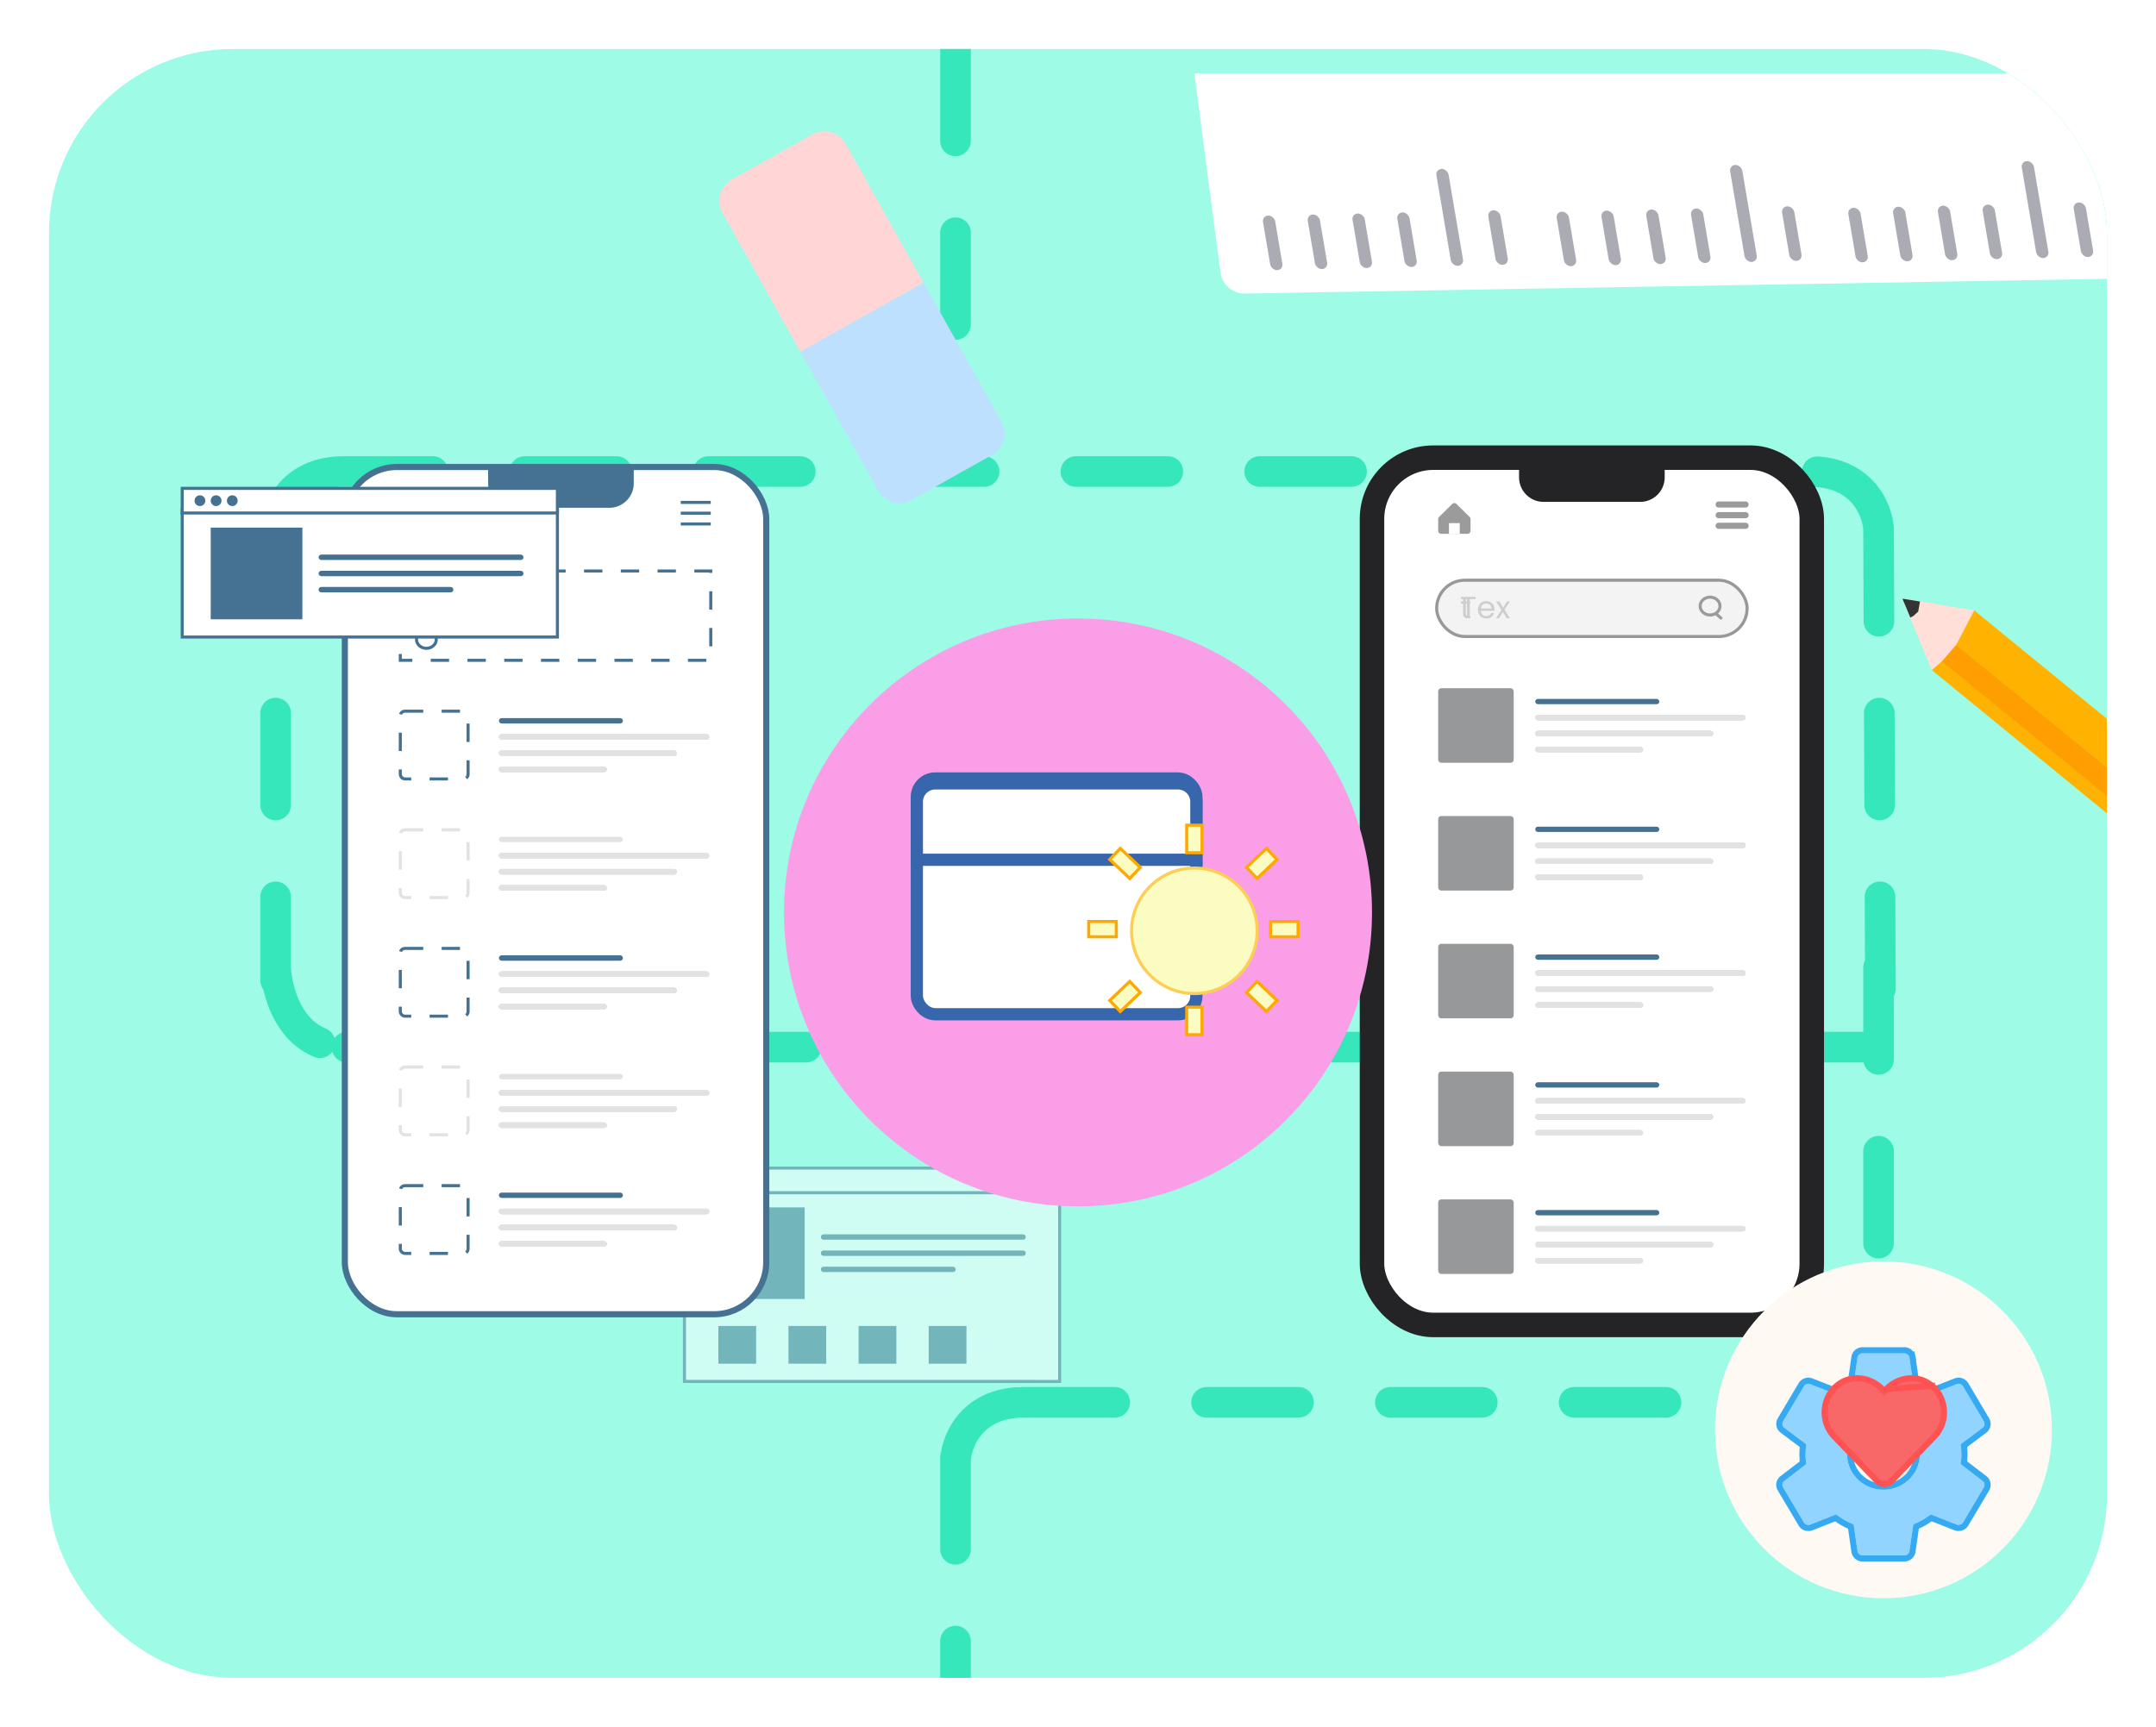 <svg width="352" height="282" fill="none" xmlns="http://www.w3.org/2000/svg"><g filter="url(#a)"><g clip-path="url(#b)"><rect x="6" y="6" width="336" height="266" rx="30" fill="#fff"/><rect x="6" y="6" width="336" height="266" rx="30" fill="#9EFBE6"/><path d="M154 6v69M304.707 225c-.221 4.737-3.051 13.953-12.601 12.92M43 84.453v73.649M304.703 84.453l.303 76.547M53.664 75h239.413M54.633 169h249.105M43 84.387c.221-3.421 3.05-10.075 12.6-9.33M304.707 84.387c-.221-3.421-3.051-10.075-12.601-9.33M43 156c.221 4.737 3.05 13.953 12.6 12.92M304.707 156v70M154 236v36M165 227h140M154 236.387c.221-3.421 3.051-10.075 12.601-9.329" stroke="#36E7BB" stroke-width="5" stroke-linecap="round" stroke-linejoin="round" stroke-dasharray="15 15"/><g filter="url(#c)"><path d="M193 6h151v33.5l-142.711 2.439a4 4 0 0 1-4.034-3.48L193 6z" fill="#fff"/></g><rect width="2" height="9" rx="1" transform="matrix(.994 -.058 .168 .99 299.605 31.988)" fill="#ABABB3"/><rect width="2" height="9" rx="1" transform="matrix(.994 -.058 .168 .99 306.914 31.816)" fill="#ABABB3"/><rect width="2" height="9" rx="1" transform="matrix(.994 -.058 .168 .99 314.227 31.643)" fill="#ABABB3"/><rect width="2" height="9" rx="1" transform="matrix(.994 -.058 .168 .99 321.535 31.47)" fill="#ABABB3"/><rect width="2" height="16" rx="1" transform="matrix(.994 -.058 .168 .99 327.918 24.363)" fill="#ABABB3"/><rect width="2" height="9" rx="1" transform="matrix(.994 -.058 .168 .99 336.402 31.12)" fill="#ABABB3"/><rect width="2" height="9" rx="1" transform="matrix(.994 -.058 .168 .99 251.992 32.621)" fill="#ABABB3"/><rect width="2" height="9" rx="1" transform="matrix(.994 -.058 .168 .99 259.301 32.45)" fill="#ABABB3"/><rect width="2" height="9" rx="1" transform="matrix(.994 -.058 .168 .99 266.613 32.275)" fill="#ABABB3"/><rect width="2" height="9" rx="1" transform="matrix(.994 -.058 .168 .99 273.922 32.103)" fill="#ABABB3"/><rect width="2" height="16" rx="1" transform="matrix(.994 -.058 .168 .99 280.305 24.996)" fill="#ABABB3"/><rect width="2" height="9" rx="1" transform="matrix(.994 -.058 .168 .99 288.789 31.752)" fill="#ABABB3"/><rect width="2" height="9" rx="1" transform="matrix(.994 -.058 .168 .99 204.035 33.264)" fill="#ABABB3"/><rect width="2" height="9" rx="1" transform="matrix(.994 -.058 .168 .99 211.344 33.092)" fill="#ABABB3"/><rect width="2" height="9" rx="1" transform="matrix(.994 -.058 .168 .99 218.656 32.918)" fill="#ABABB3"/><rect width="2" height="9" rx="1" transform="matrix(.994 -.058 .168 .99 225.965 32.746)" fill="#ABABB3"/><rect width="2" height="16" rx="1" transform="matrix(.994 -.058 .168 .99 232.348 25.639)" fill="#ABABB3"/><rect width="2" height="9" rx="1" transform="matrix(.994 -.058 .168 .99 240.832 32.395)" fill="#ABABB3"/><g filter="url(#d)"><path d="m308.604 91.748 11.757 1.96-1.22 6.112-5.699 3.673-4.838-11.745z" fill="#FFDFD8"/><path d="m308.604 91.748 11.757 1.96-1.22 6.112-5.699 3.673-4.838-11.745z" fill="#FFDFD8"/><path d="m308.599 91.762 2.867.465-.289 1.646-.771.703-.515.275-1.292-3.089z" fill="#333"/><path d="m313.394 103.422 1.634-1.409 82.216 66.918-1.737 1.696-82.113-67.205z" fill="#FFB200"/><path d="m315.013 102.04 2.388-2.759 82.243 66.834-2.418 2.865-82.213-66.94z" fill="#FF9E00"/><path d="m317.372 99.322 2.956-5.638 82.114 67.118-2.823 5.296-82.247-66.777z" fill="#FFB200"/></g><g filter="url(#e)"><rect x="222" y="68.738" width="71.799" height="141.625" rx="10" fill="#fff" stroke="#242427" stroke-width="4"/><path d="M246.012 69h23.773v2.956a4 4 0 0 1-4 4h-15.773a4 4 0 0 1-4-4V69z" fill="#242427"/><path d="M278.594 76.389h4.402M278.594 78.127h4.402M278.594 79.865h4.402" stroke="#9B9B9B" stroke-linecap="round"/><path d="M232.805 78.773v1.9a.5.5 0 0 0 .5.5h4.283a.5.5 0 0 0 .5-.5v-1.9a.501.501 0 0 0-.149-.356l-2.141-2.115a.5.5 0 0 0-.703 0l-2.142 2.115a.5.5 0 0 0-.148.356z" fill="#9B9B9B"/><path fill="#fff" d="M234.566 79.432h1.761v1.739h-1.761z"/><rect x="232.805" y="106.391" width="12.327" height="12.173" rx=".5" fill="#979899"/><rect x="248.87" y="108.348" width="19.817" height=".435" rx=".217" stroke="#457292" stroke-width=".435"/><rect x="248.652" y="110.74" width="34.34" height=".87" rx=".435" fill="#E2E2E2"/><rect x="248.652" y="110.74" width="34.34" height=".87" rx=".435" fill="#E2E2E2"/><rect x="248.652" y="110.74" width="34.34" height=".87" rx=".435" fill="#E2E2E2"/><rect x="248.652" y="110.74" width="34.34" height=".87" rx=".435" fill="#E2E2E2"/><rect x="248.652" y="110.74" width="34.34" height=".87" rx=".435" fill="#E2E2E2"/><rect x="248.652" y="110.74" width="34.34" height=".87" rx=".435" fill="#E2E2E2"/><rect x="248.652" y="113.348" width="29.057" height=".87" rx=".435" fill="#E2E2E2"/><rect x="248.652" y="113.348" width="29.057" height=".87" rx=".435" fill="#E2E2E2"/><rect x="248.652" y="113.348" width="29.057" height=".87" rx=".435" fill="#E2E2E2"/><rect x="248.652" y="113.348" width="29.057" height=".87" rx=".435" fill="#E2E2E2"/><rect x="248.652" y="113.348" width="29.057" height=".87" rx=".435" fill="#E2E2E2"/><rect x="248.652" y="113.348" width="29.057" height=".87" rx=".435" fill="#E2E2E2"/><rect x="248.652" y="115.955" width="17.61" height=".87" rx=".435" fill="#E2E2E2"/><rect x="248.652" y="115.955" width="17.61" height=".87" rx=".435" fill="#E2E2E2"/><rect x="248.652" y="115.955" width="17.61" height=".87" rx=".435" fill="#E2E2E2"/><rect x="248.652" y="115.955" width="17.61" height=".87" rx=".435" fill="#E2E2E2"/><rect x="248.652" y="115.955" width="17.61" height=".87" rx=".435" fill="#E2E2E2"/><rect x="248.652" y="115.955" width="17.61" height=".87" rx=".435" fill="#E2E2E2"/><rect x="232.805" y="127.258" width="12.327" height="12.173" rx=".5" fill="#979899"/><rect x="248.87" y="129.213" width="19.817" height=".435" rx=".217" stroke="#457292" stroke-width=".435"/><rect x="248.652" y="131.605" width="34.34" height=".87" rx=".435" fill="#E2E2E2"/><rect x="248.652" y="131.605" width="34.34" height=".87" rx=".435" fill="#E2E2E2"/><rect x="248.652" y="131.605" width="34.34" height=".87" rx=".435" fill="#E2E2E2"/><rect x="248.652" y="131.605" width="34.34" height=".87" rx=".435" fill="#E2E2E2"/><rect x="248.652" y="131.605" width="34.34" height=".87" rx=".435" fill="#E2E2E2"/><rect x="248.652" y="131.605" width="34.34" height=".87" rx=".435" fill="#E2E2E2"/><rect x="248.652" y="134.213" width="29.057" height=".87" rx=".435" fill="#E2E2E2"/><rect x="248.652" y="134.213" width="29.057" height=".87" rx=".435" fill="#E2E2E2"/><rect x="248.652" y="134.213" width="29.057" height=".87" rx=".435" fill="#E2E2E2"/><rect x="248.652" y="134.213" width="29.057" height=".87" rx=".435" fill="#E2E2E2"/><rect x="248.652" y="134.213" width="29.057" height=".87" rx=".435" fill="#E2E2E2"/><rect x="248.652" y="134.213" width="29.057" height=".87" rx=".435" fill="#E2E2E2"/><rect x="248.652" y="136.82" width="17.61" height=".87" rx=".435" fill="#E2E2E2"/><rect x="248.652" y="136.82" width="17.61" height=".87" rx=".435" fill="#E2E2E2"/><rect x="248.652" y="136.82" width="17.61" height=".87" rx=".435" fill="#E2E2E2"/><rect x="248.652" y="136.82" width="17.61" height=".87" rx=".435" fill="#E2E2E2"/><rect x="248.652" y="136.82" width="17.61" height=".87" rx=".435" fill="#E2E2E2"/><rect x="248.652" y="136.82" width="17.61" height=".87" rx=".435" fill="#E2E2E2"/><rect x="232.805" y="148.125" width="12.327" height="12.173" rx=".5" fill="#979899"/><rect x="248.87" y="150.081" width="19.817" height=".435" rx=".217" stroke="#457292" stroke-width=".435"/><rect x="248.652" y="152.473" width="34.34" height=".87" rx=".435" fill="#E2E2E2"/><rect x="248.652" y="152.473" width="34.34" height=".87" rx=".435" fill="#E2E2E2"/><rect x="248.652" y="152.473" width="34.34" height=".87" rx=".435" fill="#E2E2E2"/><rect x="248.652" y="152.473" width="34.34" height=".87" rx=".435" fill="#E2E2E2"/><rect x="248.652" y="152.473" width="34.34" height=".87" rx=".435" fill="#E2E2E2"/><rect x="248.652" y="152.473" width="34.34" height=".87" rx=".435" fill="#E2E2E2"/><rect x="248.652" y="155.08" width="29.057" height=".87" rx=".435" fill="#E2E2E2"/><rect x="248.652" y="155.08" width="29.057" height=".87" rx=".435" fill="#E2E2E2"/><rect x="248.652" y="155.08" width="29.057" height=".87" rx=".435" fill="#E2E2E2"/><rect x="248.652" y="155.08" width="29.057" height=".87" rx=".435" fill="#E2E2E2"/><rect x="248.652" y="155.08" width="29.057" height=".87" rx=".435" fill="#E2E2E2"/><rect x="248.652" y="155.08" width="29.057" height=".87" rx=".435" fill="#E2E2E2"/><rect x="248.652" y="157.689" width="17.61" height=".87" rx=".435" fill="#E2E2E2"/><rect x="248.652" y="157.689" width="17.61" height=".87" rx=".435" fill="#E2E2E2"/><rect x="248.652" y="157.689" width="17.61" height=".87" rx=".435" fill="#E2E2E2"/><rect x="248.652" y="157.689" width="17.61" height=".87" rx=".435" fill="#E2E2E2"/><rect x="248.652" y="157.689" width="17.61" height=".87" rx=".435" fill="#E2E2E2"/><rect x="248.652" y="157.689" width="17.61" height=".87" rx=".435" fill="#E2E2E2"/><rect x="232.805" y="168.994" width="12.327" height="12.173" rx=".5" fill="#979899"/><rect x="248.87" y="170.952" width="19.817" height=".435" rx=".217" stroke="#457292" stroke-width=".435"/><rect x="248.652" y="173.344" width="34.34" height=".87" rx=".435" fill="#E2E2E2"/><rect x="248.652" y="173.344" width="34.34" height=".87" rx=".435" fill="#E2E2E2"/><rect x="248.652" y="173.344" width="34.34" height=".87" rx=".435" fill="#E2E2E2"/><rect x="248.652" y="173.344" width="34.34" height=".87" rx=".435" fill="#E2E2E2"/><rect x="248.652" y="173.344" width="34.34" height=".87" rx=".435" fill="#E2E2E2"/><rect x="248.652" y="173.344" width="34.34" height=".87" rx=".435" fill="#E2E2E2"/><rect x="248.652" y="175.951" width="29.057" height=".87" rx=".435" fill="#E2E2E2"/><rect x="248.652" y="175.951" width="29.057" height=".87" rx=".435" fill="#E2E2E2"/><rect x="248.652" y="175.951" width="29.057" height=".87" rx=".435" fill="#E2E2E2"/><rect x="248.652" y="175.951" width="29.057" height=".87" rx=".435" fill="#E2E2E2"/><rect x="248.652" y="175.951" width="29.057" height=".87" rx=".435" fill="#E2E2E2"/><rect x="248.652" y="175.951" width="29.057" height=".87" rx=".435" fill="#E2E2E2"/><rect x="248.652" y="178.559" width="17.61" height=".87" rx=".435" fill="#E2E2E2"/><rect x="248.652" y="178.559" width="17.61" height=".87" rx=".435" fill="#E2E2E2"/><rect x="248.652" y="178.559" width="17.61" height=".87" rx=".435" fill="#E2E2E2"/><rect x="248.652" y="178.559" width="17.61" height=".87" rx=".435" fill="#E2E2E2"/><rect x="248.652" y="178.559" width="17.61" height=".87" rx=".435" fill="#E2E2E2"/><rect x="248.652" y="178.559" width="17.61" height=".87" rx=".435" fill="#E2E2E2"/><rect x="232.805" y="189.863" width="12.327" height="12.173" rx=".5" fill="#979899"/><rect x="248.87" y="191.819" width="19.817" height=".435" rx=".217" stroke="#457292" stroke-width=".435"/><rect x="248.652" y="194.211" width="34.34" height=".87" rx=".435" fill="#E2E2E2"/><rect x="248.652" y="194.211" width="34.34" height=".87" rx=".435" fill="#E2E2E2"/><rect x="248.652" y="194.211" width="34.34" height=".87" rx=".435" fill="#E2E2E2"/><rect x="248.652" y="194.211" width="34.34" height=".87" rx=".435" fill="#E2E2E2"/><rect x="248.652" y="194.211" width="34.34" height=".87" rx=".435" fill="#E2E2E2"/><rect x="248.652" y="194.211" width="34.34" height=".87" rx=".435" fill="#E2E2E2"/><rect x="248.652" y="196.818" width="29.057" height=".87" rx=".435" fill="#E2E2E2"/><rect x="248.652" y="196.818" width="29.057" height=".87" rx=".435" fill="#E2E2E2"/><rect x="248.652" y="196.818" width="29.057" height=".87" rx=".435" fill="#E2E2E2"/><rect x="248.652" y="196.818" width="29.057" height=".87" rx=".435" fill="#E2E2E2"/><rect x="248.652" y="196.818" width="29.057" height=".87" rx=".435" fill="#E2E2E2"/><rect x="248.652" y="196.818" width="29.057" height=".87" rx=".435" fill="#E2E2E2"/><rect x="248.652" y="199.426" width="17.61" height=".87" rx=".435" fill="#E2E2E2"/><rect x="248.652" y="199.426" width="17.61" height=".87" rx=".435" fill="#E2E2E2"/><rect x="248.652" y="199.426" width="17.61" height=".87" rx=".435" fill="#E2E2E2"/><rect x="248.652" y="199.426" width="17.61" height=".87" rx=".435" fill="#E2E2E2"/><rect x="248.652" y="199.426" width="17.61" height=".87" rx=".435" fill="#E2E2E2"/><rect x="248.652" y="199.426" width="17.61" height=".87" rx=".435" fill="#E2E2E2"/><rect x="232.555" y="88.75" width="50.689" height="9.195" rx="4.598" fill="#F3F3F3" stroke="#979899" stroke-width=".5"/><path d="M238.917 91.466v.37h-.95v3.115h-.455v-3.115h-.955v-.37h2.36zm3.06 2.01c0 .087-.005.178-.015.275h-2.19c.016.27.108.482.275.635.17.15.375.225.615.225.196 0 .36-.045.49-.135a.742.742 0 0 0 .28-.37h.49c-.074.264-.22.479-.44.645-.22.163-.494.245-.82.245-.26 0-.494-.058-.7-.175a1.24 1.24 0 0 1-.48-.495 1.554 1.554 0 0 1-.175-.75c0-.283.056-.531.17-.745.113-.213.271-.377.475-.49.206-.116.443-.175.71-.175.26 0 .49.057.69.17.2.114.353.27.46.47.11.197.165.42.165.67zm-.47-.095a.832.832 0 0 0-.115-.445.727.727 0 0 0-.315-.285.939.939 0 0 0-.435-.1.852.852 0 0 0-.59.22c-.16.147-.252.35-.275.61h1.73zm2.5 1.57-.65-1.02-.625 1.02h-.475l.885-1.36-.885-1.38h.515l.65 1.015.62-1.015h.475l-.88 1.355.885 1.385h-.515zm-6.68-2.365v1.615c0 .134.028.229.085.285.056.053.155.08.295.08h.335v.385h-.41c-.254 0-.444-.058-.57-.175-.127-.117-.19-.308-.19-.575v-1.615h-.355v-.375h.355v-.69h.455v.69h.715v.375h-.715z" fill="#CECECE"/><path d="M277.193 94.43c.864 0 1.62-.623 1.62-1.457 0-.833-.756-1.457-1.62-1.457-.863 0-1.619.624-1.619 1.457 0 .834.756 1.458 1.619 1.458z" stroke="#9B9B9B" stroke-width=".5"/><path d="M278.777 95.094a.29.29 0 0 0 .375 0 .216.216 0 0 0 0-.331l-.375.33zm-.968-.854.968.854.375-.331-.968-.854-.375.33z" fill="#9B9B9B"/></g><g opacity=".5"><path fill="#fff" stroke="#457292" stroke-width=".5" d="M109.75 192.273h61.255v31.318H109.75z"/><rect x="132.236" y="199.787" width="33.019" height=".44" rx=".22" stroke="#457292" stroke-width=".44"/><rect x="132.236" y="202.429" width="33.019" height=".44" rx=".22" stroke="#457292" stroke-width=".44"/><rect x="132.236" y="205.07" width="21.572" height=".44" rx=".22" stroke="#457292" stroke-width=".44"/><path fill="#457292" d="M114.406 195.164h14.969v14.969h-14.969zM115.285 214.535h6.164v6.164h-6.164zM126.73 214.535h6.164v6.164h-6.164zM138.18 214.535h6.164v6.164h-6.164zM149.625 214.535h6.164v6.164h-6.164z"/><path fill="#fff" stroke="#457292" stroke-width=".5" d="M109.75 188.75h61.255v4.022H109.75z"/><circle cx="112.642" cy="190.761" r=".881" fill="#457292"/><circle cx="115.283" cy="190.761" r=".881" fill="#457292"/><circle cx="117.923" cy="190.761" r=".881" fill="#457292"/></g><g filter="url(#f)"><rect x="54.301" y="70.262" width="68.799" height="138.358" rx="8.5" fill="#fff" stroke="#457292"/><path d="M77.695 69.88h23.774v3.045a4 4 0 0 1-4 4H81.695a4 4 0 0 1-4-4V69.88z" fill="#457292"/><path d="M109.391 76.043h4.402M109.391 77.805h4.402M109.391 79.564h4.402" stroke="#457292" stroke-width=".5" stroke-linecap="square"/><path d="M63.602 77.049v2.217a.3.3 0 0 0 .3.3h4.683a.3.3 0 0 0 .3-.3V77.05a.3.3 0 0 0-.088-.212l-2.342-2.342a.3.3 0 0 0-.424 0l-2.342 2.342a.3.3 0 0 0-.087.212z" stroke="#457292" stroke-width=".5" stroke-linecap="round"/><path fill="#fff" stroke="#457292" stroke-width=".5" d="M65.555 77.115h1.381v2.261h-1.381z"/><rect x="63.355" y="110.135" width="11.066" height="11.066" rx=".75" stroke="#457292" stroke-width=".5" stroke-dasharray="3 3"/><rect x="79.673" y="111.486" width="19.811" height=".44" rx=".22" stroke="#457292" stroke-width=".44"/><rect x="79.453" y="113.906" width="34.34" height=".881" rx=".44" fill="#E2E2E2"/><rect x="79.453" y="113.906" width="34.34" height=".881" rx=".44" fill="#E2E2E2"/><rect x="79.453" y="113.906" width="34.34" height=".881" rx=".44" fill="#E2E2E2"/><rect x="79.453" y="113.906" width="34.34" height=".881" rx=".44" fill="#E2E2E2"/><rect x="79.453" y="113.906" width="34.34" height=".881" rx=".44" fill="#E2E2E2"/><rect x="79.453" y="113.906" width="34.34" height=".881" rx=".44" fill="#E2E2E2"/><rect x="79.453" y="116.549" width="29.057" height=".881" rx=".44" fill="#E2E2E2"/><rect x="79.453" y="116.549" width="29.057" height=".881" rx=".44" fill="#E2E2E2"/><rect x="79.453" y="116.549" width="29.057" height=".881" rx=".44" fill="#E2E2E2"/><rect x="79.453" y="116.549" width="29.057" height=".881" rx=".44" fill="#E2E2E2"/><rect x="79.453" y="116.549" width="29.057" height=".881" rx=".44" fill="#E2E2E2"/><rect x="79.453" y="116.549" width="29.057" height=".881" rx=".44" fill="#E2E2E2"/><rect x="79.453" y="119.189" width="17.61" height=".881" rx=".44" fill="#E2E2E2"/><rect x="79.453" y="119.189" width="17.61" height=".881" rx=".44" fill="#E2E2E2"/><rect x="79.453" y="119.189" width="17.61" height=".881" rx=".44" fill="#E2E2E2"/><rect x="79.453" y="119.189" width="17.61" height=".881" rx=".44" fill="#E2E2E2"/><rect x="79.453" y="119.189" width="17.61" height=".881" rx=".44" fill="#E2E2E2"/><rect x="79.453" y="119.189" width="17.61" height=".881" rx=".44" fill="#E2E2E2"/><rect x="63.355" y="129.506" width="11.066" height="11.066" rx=".75" stroke="#E2E2E2" stroke-width=".5" stroke-dasharray="3 3"/><rect x="79.673" y="130.857" width="19.811" height=".44" rx=".22" stroke="#E2E2E2" stroke-width=".44"/><rect x="79.453" y="133.277" width="34.34" height=".881" rx=".44" fill="#E2E2E2"/><rect x="79.453" y="133.277" width="34.34" height=".881" rx=".44" fill="#E2E2E2"/><rect x="79.453" y="133.277" width="34.34" height=".881" rx=".44" fill="#E2E2E2"/><rect x="79.453" y="133.277" width="34.34" height=".881" rx=".44" fill="#E2E2E2"/><rect x="79.453" y="133.277" width="34.34" height=".881" rx=".44" fill="#E2E2E2"/><rect x="79.453" y="133.277" width="34.34" height=".881" rx=".44" fill="#E2E2E2"/><rect x="79.453" y="135.92" width="29.057" height=".881" rx=".44" fill="#E2E2E2"/><rect x="79.453" y="135.92" width="29.057" height=".881" rx=".44" fill="#E2E2E2"/><rect x="79.453" y="135.92" width="29.057" height=".881" rx=".44" fill="#E2E2E2"/><rect x="79.453" y="135.92" width="29.057" height=".881" rx=".44" fill="#E2E2E2"/><rect x="79.453" y="135.92" width="29.057" height=".881" rx=".44" fill="#E2E2E2"/><rect x="79.453" y="135.92" width="29.057" height=".881" rx=".44" fill="#E2E2E2"/><rect x="79.453" y="138.561" width="17.61" height=".881" rx=".44" fill="#E2E2E2"/><rect x="79.453" y="138.561" width="17.61" height=".881" rx=".44" fill="#E2E2E2"/><rect x="79.453" y="138.561" width="17.61" height=".881" rx=".44" fill="#E2E2E2"/><rect x="79.453" y="138.561" width="17.61" height=".881" rx=".44" fill="#E2E2E2"/><rect x="79.453" y="138.561" width="17.61" height=".881" rx=".44" fill="#E2E2E2"/><rect x="79.453" y="138.561" width="17.61" height=".881" rx=".44" fill="#E2E2E2"/><rect x="63.355" y="148.877" width="11.066" height="11.066" rx=".75" stroke="#457292" stroke-width=".5" stroke-dasharray="3 3"/><rect x="79.673" y="150.228" width="19.811" height=".44" rx=".22" stroke="#457292" stroke-width=".44"/><rect x="79.453" y="152.648" width="34.34" height=".881" rx=".44" fill="#E2E2E2"/><rect x="79.453" y="152.648" width="34.34" height=".881" rx=".44" fill="#E2E2E2"/><rect x="79.453" y="152.648" width="34.34" height=".881" rx=".44" fill="#E2E2E2"/><rect x="79.453" y="152.648" width="34.34" height=".881" rx=".44" fill="#E2E2E2"/><rect x="79.453" y="152.648" width="34.34" height=".881" rx=".44" fill="#E2E2E2"/><rect x="79.453" y="152.648" width="34.34" height=".881" rx=".44" fill="#E2E2E2"/><rect x="79.453" y="155.291" width="29.057" height=".881" rx=".44" fill="#E2E2E2"/><rect x="79.453" y="155.291" width="29.057" height=".881" rx=".44" fill="#E2E2E2"/><rect x="79.453" y="155.291" width="29.057" height=".881" rx=".44" fill="#E2E2E2"/><rect x="79.453" y="155.291" width="29.057" height=".881" rx=".44" fill="#E2E2E2"/><rect x="79.453" y="155.291" width="29.057" height=".881" rx=".44" fill="#E2E2E2"/><rect x="79.453" y="155.291" width="29.057" height=".881" rx=".44" fill="#E2E2E2"/><rect x="79.453" y="157.932" width="17.61" height=".881" rx=".44" fill="#E2E2E2"/><rect x="79.453" y="157.932" width="17.61" height=".881" rx=".44" fill="#E2E2E2"/><rect x="79.453" y="157.932" width="17.61" height=".881" rx=".44" fill="#E2E2E2"/><rect x="79.453" y="157.932" width="17.61" height=".881" rx=".44" fill="#E2E2E2"/><rect x="79.453" y="157.932" width="17.61" height=".881" rx=".44" fill="#E2E2E2"/><rect x="79.453" y="157.932" width="17.61" height=".881" rx=".44" fill="#E2E2E2"/><rect x="63.355" y="168.248" width="11.066" height="11.066" rx=".75" stroke="#E2E2E2" stroke-width=".5" stroke-dasharray="3 3"/><rect x="79.673" y="169.599" width="19.811" height=".44" rx=".22" stroke="#E2E2E2" stroke-width=".44"/><rect x="79.453" y="172.02" width="34.34" height=".881" rx=".44" fill="#E2E2E2"/><rect x="79.453" y="172.02" width="34.34" height=".881" rx=".44" fill="#E2E2E2"/><rect x="79.453" y="172.02" width="34.34" height=".881" rx=".44" fill="#E2E2E2"/><rect x="79.453" y="172.02" width="34.34" height=".881" rx=".44" fill="#E2E2E2"/><rect x="79.453" y="172.02" width="34.34" height=".881" rx=".44" fill="#E2E2E2"/><rect x="79.453" y="172.02" width="34.34" height=".881" rx=".44" fill="#E2E2E2"/><rect x="79.453" y="174.662" width="29.057" height=".881" rx=".44" fill="#E2E2E2"/><rect x="79.453" y="174.662" width="29.057" height=".881" rx=".44" fill="#E2E2E2"/><rect x="79.453" y="174.662" width="29.057" height=".881" rx=".44" fill="#E2E2E2"/><rect x="79.453" y="174.662" width="29.057" height=".881" rx=".44" fill="#E2E2E2"/><rect x="79.453" y="174.662" width="29.057" height=".881" rx=".44" fill="#E2E2E2"/><rect x="79.453" y="174.662" width="29.057" height=".881" rx=".44" fill="#E2E2E2"/><rect x="79.453" y="177.303" width="17.61" height=".881" rx=".44" fill="#E2E2E2"/><rect x="79.453" y="177.303" width="17.61" height=".881" rx=".44" fill="#E2E2E2"/><rect x="79.453" y="177.303" width="17.61" height=".881" rx=".44" fill="#E2E2E2"/><rect x="79.453" y="177.303" width="17.61" height=".881" rx=".44" fill="#E2E2E2"/><rect x="79.453" y="177.303" width="17.61" height=".881" rx=".44" fill="#E2E2E2"/><rect x="79.453" y="177.303" width="17.61" height=".881" rx=".44" fill="#E2E2E2"/><rect x="63.355" y="187.619" width="11.066" height="11.066" rx=".75" stroke="#457292" stroke-width=".5" stroke-dasharray="3 3"/><rect x="79.673" y="188.97" width="19.811" height=".44" rx=".22" stroke="#457292" stroke-width=".44"/><rect x="79.453" y="191.391" width="34.34" height=".881" rx=".44" fill="#E2E2E2"/><rect x="79.453" y="191.391" width="34.34" height=".881" rx=".44" fill="#E2E2E2"/><rect x="79.453" y="191.391" width="34.34" height=".881" rx=".44" fill="#E2E2E2"/><rect x="79.453" y="191.391" width="34.34" height=".881" rx=".44" fill="#E2E2E2"/><rect x="79.453" y="191.391" width="34.34" height=".881" rx=".44" fill="#E2E2E2"/><rect x="79.453" y="191.391" width="34.34" height=".881" rx=".44" fill="#E2E2E2"/><rect x="79.453" y="194.033" width="29.057" height=".881" rx=".44" fill="#E2E2E2"/><rect x="79.453" y="194.033" width="29.057" height=".881" rx=".44" fill="#E2E2E2"/><rect x="79.453" y="194.033" width="29.057" height=".881" rx=".44" fill="#E2E2E2"/><rect x="79.453" y="194.033" width="29.057" height=".881" rx=".44" fill="#E2E2E2"/><rect x="79.453" y="194.033" width="29.057" height=".881" rx=".44" fill="#E2E2E2"/><rect x="79.453" y="194.033" width="29.057" height=".881" rx=".44" fill="#E2E2E2"/><rect x="79.453" y="196.674" width="17.61" height=".881" rx=".44" fill="#E2E2E2"/><rect x="79.453" y="196.674" width="17.61" height=".881" rx=".44" fill="#E2E2E2"/><rect x="79.453" y="196.674" width="17.61" height=".881" rx=".44" fill="#E2E2E2"/><rect x="79.453" y="196.674" width="17.61" height=".881" rx=".44" fill="#E2E2E2"/><rect x="79.453" y="196.674" width="17.61" height=".881" rx=".44" fill="#E2E2E2"/><rect x="79.453" y="196.674" width="17.61" height=".881" rx=".44" fill="#E2E2E2"/><path stroke="#457292" stroke-width=".5" stroke-dasharray="3 3" d="M63.355 87.242h50.689v14.588H63.355z"/><path d="M67.615 99.874c.867 0 1.62-.634 1.62-1.473 0-.84-.753-1.473-1.62-1.473-.867 0-1.619.633-1.619 1.473 0 .839.752 1.473 1.62 1.473z" stroke="#457292" stroke-width=".5"/></g><path fill="#fff" stroke="#457292" stroke-width=".5" d="M27.75 81.273h61.255v20.752H27.75z"/><rect x="50.232" y="88.787" width="33.019" height=".44" rx=".22" stroke="#457292" stroke-width=".44"/><rect x="50.232" y="91.429" width="33.019" height=".44" rx=".22" stroke="#457292" stroke-width=".44"/><rect x="50.232" y="94.07" width="21.572" height=".44" rx=".22" stroke="#457292" stroke-width=".44"/><path fill="#457292" d="M32.402 84.164h14.969v14.969H32.402z"/><path fill="#fff" stroke="#457292" stroke-width=".5" d="M27.75 77.75h61.255v4.022H27.75z"/><circle cx="30.642" cy="79.761" r=".881" fill="#457292"/><circle cx="33.283" cy="79.761" r=".881" fill="#457292"/><circle cx="35.923" cy="79.761" r=".881" fill="#457292"/><g filter="url(#g)"><path d="M115.956 28.768a4 4 0 0 1 1.533-5.445l13.14-7.367a4 4 0 0 1 5.445 1.532l12.716 22.679-20.118 11.28-12.716-22.679z" fill="#FFD5D5"/><path d="m128.672 51.447 20.118-11.28 12.715 22.679a4 4 0 0 1-1.532 5.445l-13.14 7.367a4 4 0 0 1-5.445-1.532l-12.716-22.679z" fill="#BEE0FF"/></g><g filter="url(#h)"><circle cx="305.5" cy="227.5" r="27.5" fill="#FEF9F2"/><g filter="url(#i)"><path d="M305.504 233.275a6.02 6.02 0 0 1-4.198-1.691 5.694 5.694 0 0 1-1.739-4.084c0-1.532.625-3.001 1.739-4.084a6.02 6.02 0 0 1 4.198-1.691c1.574 0 3.084.608 4.198 1.691a5.698 5.698 0 0 1 1.739 4.084 5.698 5.698 0 0 1-1.739 4.084 6.024 6.024 0 0 1-4.198 1.691zm12.603-4.174a12.45 12.45 0 0 0 .119-1.601c0-.545-.051-1.089-.119-1.65l3.579-2.69a.817.817 0 0 0 .204-1.056l-3.393-5.709a.843.843 0 0 0-1.034-.362l-4.224 1.65c-.882-.644-1.798-1.205-2.867-1.617l-.628-4.373a.85.85 0 0 0-.848-.693h-6.785a.851.851 0 0 0-.848.693l-.628 4.373c-1.068.412-1.984.973-2.866 1.617l-4.224-1.65a.844.844 0 0 0-1.035.362l-3.392 5.709a.798.798 0 0 0 .203 1.056l3.579 2.69a13.69 13.69 0 0 0-.118 1.65c0 .545.05 1.073.118 1.601l-3.579 2.739a.798.798 0 0 0-.203 1.056l3.392 5.708c.204.363.662.496 1.035.364l4.224-1.667c.882.66 1.798 1.221 2.866 1.633l.628 4.373a.851.851 0 0 0 .848.693h6.785a.85.85 0 0 0 .848-.693l.628-4.373a12.39 12.39 0 0 0 2.867-1.633l4.224 1.667c.373.132.831-.001 1.034-.364l3.393-5.708a.817.817 0 0 0-.204-1.056l-3.579-2.739z" fill="#90D4FF"/><path d="m321.987 223.56.004-.003a1.317 1.317 0 0 0 .335-1.697l-.006-.011-3.39-5.704a1.345 1.345 0 0 0-1.651-.578l-.001.001-3.968 1.55c-.763-.541-1.568-1.026-2.484-1.409l-.587-4.087h.001l-.003-.013a1.351 1.351 0 0 0-1.341-1.109h-6.785c-.656 0-1.23.462-1.341 1.109l-.002.013-.587 4.087c-.915.383-1.721.868-2.484 1.409l-3.967-1.55-.002-.001a1.343 1.343 0 0 0-1.65.578l-3.389 5.702a1.299 1.299 0 0 0 .328 1.71l.004.003 3.35 2.517c-.052.473-.089.946-.089 1.423 0 .473.036.931.087 1.377l-3.352 2.565v.001a1.299 1.299 0 0 0-.328 1.71l.001.002 3.388 5.7c.34.6 1.066.785 1.634.584l.008-.003.008-.003 3.967-1.565c.765.553 1.571 1.04 2.486 1.423l.587 4.087.002.013a1.352 1.352 0 0 0 1.341 1.109h6.785c.657 0 1.23-.462 1.341-1.109l.002-.013.588-4.091a12.837 12.837 0 0 0 2.485-1.42l3.967 1.566.008.003.009.003c.567.201 1.293.016 1.634-.584l3.39-5.704.006-.011c.32-.57.193-1.291-.335-1.697l-.001-.001-3.352-2.565c.052-.446.088-.904.088-1.377 0-.477-.037-.95-.089-1.423l3.35-2.517zm-16.483 9.215a5.523 5.523 0 0 1-3.85-1.55 5.196 5.196 0 0 1-1.587-3.725c0-1.394.569-2.735 1.587-3.725a5.523 5.523 0 0 1 3.85-1.55 5.52 5.52 0 0 1 3.849 1.55 5.197 5.197 0 0 1 1.588 3.725c0 1.394-.57 2.735-1.588 3.725a5.52 5.52 0 0 1-3.849 1.55z" stroke="#35A9F2"/></g><path d="M313.414 220.312v.001c2.488 2.135 2.617 5.96.388 8.272l-6.984 7.253a1.628 1.628 0 0 1-2.355 0l-6.984-7.253c-2.225-2.313-2.096-6.137.392-8.272v-.001c2.203-1.887 5.447-1.525 7.421.527l.351.363.351-.363 7.42-.527zm0 0c-2.203-1.887-5.443-1.525-7.42.526l7.42-.526z" fill="#F96868" stroke="#FF5252"/></g><g filter="url(#j)"><g filter="url(#k)"><circle cx="174" cy="139" r="48" fill="#FB9EE8"/></g><g filter="url(#l)" fill="#fff" stroke="#3766AC" stroke-width="2"><rect x="147.691" y="117.133" width="45.636" height="38.496" rx="3"/><path d="M192.328 130.4h1v-9.472a3 3 0 0 0-3-3h-39.637a3 3 0 0 0-3 3v9.472h44.637z"/></g></g><path fill="#FBFCC1" stroke="#FFA800" stroke-width=".5" d="M191.75 132.75h2.5v4.5h-2.5zM204.771 136.543l1.722 1.812-3.262 3.1-1.722-1.812zM205.43 150.979v-2.5h4.5v2.5zM191.75 166.979h2.5v-4.5h-2.5zM204.771 163.185l1.722-1.812-3.262-3.1-1.722 1.812zM180.91 136.543l-1.723 1.813 3.262 3.1 1.722-1.813zM180.25 150.979v-2.5h-4.5v2.5zM180.909 163.185l-1.722-1.812 3.262-3.1 1.722 1.812z"/><circle cx="193" cy="150" r="10.25" fill="#FBFCC1" stroke="#FDCD54" stroke-width=".5"/></g></g><defs><filter id="h" x="274" y="200" width="63" height="63" filterUnits="userSpaceOnUse" color-interpolation-filters="sRGB"><feFlood flood-opacity="0" result="BackgroundImageFix"/><feColorMatrix in="SourceAlpha" values="0 0 0 0 0 0 0 0 0 0 0 0 0 0 0 0 0 0 127 0" result="hardAlpha"/><feOffset dy="4"/><feGaussianBlur stdDeviation="2"/><feComposite in2="hardAlpha" operator="out"/><feColorMatrix values="0 0 0 0 0 0 0 0 0 0 0 0 0 0 0 0 0 0 0.25 0"/><feBlend in2="BackgroundImageFix" result="effect1_dropShadow_884_16393"/><feBlend in="SourceGraphic" in2="effect1_dropShadow_884_16393" result="shape"/></filter><filter id="a" x="0" y="0" width="352" height="282" filterUnits="userSpaceOnUse" color-interpolation-filters="sRGB"><feFlood flood-opacity="0" result="BackgroundImageFix"/><feColorMatrix in="SourceAlpha" values="0 0 0 0 0 0 0 0 0 0 0 0 0 0 0 0 0 0 127 0" result="hardAlpha"/><feOffset dx="2" dy="2"/><feGaussianBlur stdDeviation="4"/><feComposite in2="hardAlpha" operator="out"/><feColorMatrix values="0 0 0 0 0 0 0 0 0 0 0 0 0 0 0 0 0 0 0.25 0"/><feBlend in2="BackgroundImageFix" result="effect1_dropShadow_884_16393"/><feBlend in="SourceGraphic" in2="effect1_dropShadow_884_16393" result="shape"/></filter><filter id="d" x="304.598" y="91.748" width="107.875" height="92.082" filterUnits="userSpaceOnUse" color-interpolation-filters="sRGB"><feFlood flood-opacity="0" result="BackgroundImageFix"/><feColorMatrix in="SourceAlpha" values="0 0 0 0 0 0 0 0 0 0 0 0 0 0 0 0 0 0 127 0" result="hardAlpha"/><feOffset dy="4"/><feGaussianBlur stdDeviation="2"/><feComposite in2="hardAlpha" operator="out"/><feColorMatrix values="0 0 0 0 0 0 0 0 0 0 0 0 0 0 0 0 0 0 0.25 0"/><feBlend in2="BackgroundImageFix" result="effect1_dropShadow_884_16393"/><feBlend in="SourceGraphic" in2="effect1_dropShadow_884_16393" result="shape"/></filter><filter id="e" x="216" y="66.738" width="83.797" height="153.625" filterUnits="userSpaceOnUse" color-interpolation-filters="sRGB"><feFlood flood-opacity="0" result="BackgroundImageFix"/><feColorMatrix in="SourceAlpha" values="0 0 0 0 0 0 0 0 0 0 0 0 0 0 0 0 0 0 127 0" result="hardAlpha"/><feOffset dy="4"/><feGaussianBlur stdDeviation="2"/><feComposite in2="hardAlpha" operator="out"/><feColorMatrix values="0 0 0 0 0 0 0 0 0 0 0 0 0 0 0 0 0 0 0.25 0"/><feBlend in2="BackgroundImageFix" result="effect1_dropShadow_884_16393"/><feBlend in="SourceGraphic" in2="effect1_dropShadow_884_16393" result="shape"/></filter><filter id="f" x="49.801" y="69.762" width="77.797" height="147.359" filterUnits="userSpaceOnUse" color-interpolation-filters="sRGB"><feFlood flood-opacity="0" result="BackgroundImageFix"/><feColorMatrix in="SourceAlpha" values="0 0 0 0 0 0 0 0 0 0 0 0 0 0 0 0 0 0 127 0" result="hardAlpha"/><feOffset dy="4"/><feGaussianBlur stdDeviation="2"/><feComposite in2="hardAlpha" operator="out"/><feColorMatrix values="0 0 0 0 0 0 0 0 0 0 0 0 0 0 0 0 0 0 0.25 0"/><feBlend in2="BackgroundImageFix" result="effect1_dropShadow_884_16393"/><feBlend in="SourceGraphic" in2="effect1_dropShadow_884_16393" result="shape"/></filter><filter id="g" x="111.445" y="15.443" width="54.57" height="68.727" filterUnits="userSpaceOnUse" color-interpolation-filters="sRGB"><feFlood flood-opacity="0" result="BackgroundImageFix"/><feColorMatrix in="SourceAlpha" values="0 0 0 0 0 0 0 0 0 0 0 0 0 0 0 0 0 0 127 0" result="hardAlpha"/><feOffset dy="4"/><feGaussianBlur stdDeviation="2"/><feComposite in2="hardAlpha" operator="out"/><feColorMatrix values="0 0 0 0 0 0 0 0 0 0 0 0 0 0 0 0 0 0 0.25 0"/><feBlend in2="BackgroundImageFix" result="effect1_dropShadow_884_16393"/><feBlend in="SourceGraphic" in2="effect1_dropShadow_884_16393" result="shape"/></filter><filter id="c" x="189" y="6" width="159" height="43.94" filterUnits="userSpaceOnUse" color-interpolation-filters="sRGB"><feFlood flood-opacity="0" result="BackgroundImageFix"/><feColorMatrix in="SourceAlpha" values="0 0 0 0 0 0 0 0 0 0 0 0 0 0 0 0 0 0 127 0" result="hardAlpha"/><feOffset dy="4"/><feGaussianBlur stdDeviation="2"/><feComposite in2="hardAlpha" operator="out"/><feColorMatrix values="0 0 0 0 0 0 0 0 0 0 0 0 0 0 0 0 0 0 0.25 0"/><feBlend in2="BackgroundImageFix" result="effect1_dropShadow_884_16393"/><feBlend in="SourceGraphic" in2="effect1_dropShadow_884_16393" result="shape"/></filter><filter id="i" x="284" y="210" width="43" height="43" filterUnits="userSpaceOnUse" color-interpolation-filters="sRGB"><feFlood flood-opacity="0" result="BackgroundImageFix"/><feColorMatrix in="SourceAlpha" values="0 0 0 0 0 0 0 0 0 0 0 0 0 0 0 0 0 0 127 0" result="hardAlpha"/><feOffset dy="4"/><feGaussianBlur stdDeviation="2"/><feComposite in2="hardAlpha" operator="out"/><feColorMatrix values="0 0 0 0 0 0 0 0 0 0 0 0 0 0 0 0 0 0 0.25 0"/><feBlend in2="BackgroundImageFix" result="effect1_dropShadow_884_16393"/><feBlend in="SourceGraphic" in2="effect1_dropShadow_884_16393" result="shape"/></filter><filter id="j" x="122" y="91" width="104" height="104" filterUnits="userSpaceOnUse" color-interpolation-filters="sRGB"><feFlood flood-opacity="0" result="BackgroundImageFix"/><feColorMatrix in="SourceAlpha" values="0 0 0 0 0 0 0 0 0 0 0 0 0 0 0 0 0 0 127 0" result="hardAlpha"/><feOffset dy="4"/><feGaussianBlur stdDeviation="2"/><feComposite in2="hardAlpha" operator="out"/><feColorMatrix values="0 0 0 0 0 0 0 0 0 0 0 0 0 0 0 0 0 0 0.25 0"/><feBlend in2="BackgroundImageFix" result="effect1_dropShadow_884_16393"/><feBlend in="SourceGraphic" in2="effect1_dropShadow_884_16393" result="shape"/></filter><filter id="k" x="122" y="91" width="104" height="104" filterUnits="userSpaceOnUse" color-interpolation-filters="sRGB"><feFlood flood-opacity="0" result="BackgroundImageFix"/><feColorMatrix in="SourceAlpha" values="0 0 0 0 0 0 0 0 0 0 0 0 0 0 0 0 0 0 127 0" result="hardAlpha"/><feOffset dy="4"/><feGaussianBlur stdDeviation="2"/><feComposite in2="hardAlpha" operator="out"/><feColorMatrix values="0 0 0 0 0 0 0 0 0 0 0 0 0 0 0 0 0 0 0.25 0"/><feBlend in2="BackgroundImageFix" result="effect1_dropShadow_884_16393"/><feBlend in="SourceGraphic" in2="effect1_dropShadow_884_16393" result="shape"/></filter><filter id="l" x="142.691" y="116.133" width="55.637" height="48.496" filterUnits="userSpaceOnUse" color-interpolation-filters="sRGB"><feFlood flood-opacity="0" result="BackgroundImageFix"/><feColorMatrix in="SourceAlpha" values="0 0 0 0 0 0 0 0 0 0 0 0 0 0 0 0 0 0 127 0" result="hardAlpha"/><feOffset dy="4"/><feGaussianBlur stdDeviation="2"/><feComposite in2="hardAlpha" operator="out"/><feColorMatrix values="0 0 0 0 0 0 0 0 0 0 0 0 0 0 0 0 0 0 0.25 0"/><feBlend in2="BackgroundImageFix" result="effect1_dropShadow_884_16393"/><feBlend in="SourceGraphic" in2="effect1_dropShadow_884_16393" result="shape"/></filter><clipPath id="b"><rect x="6" y="6" width="336" height="266" rx="30" fill="#fff"/></clipPath></defs></svg>